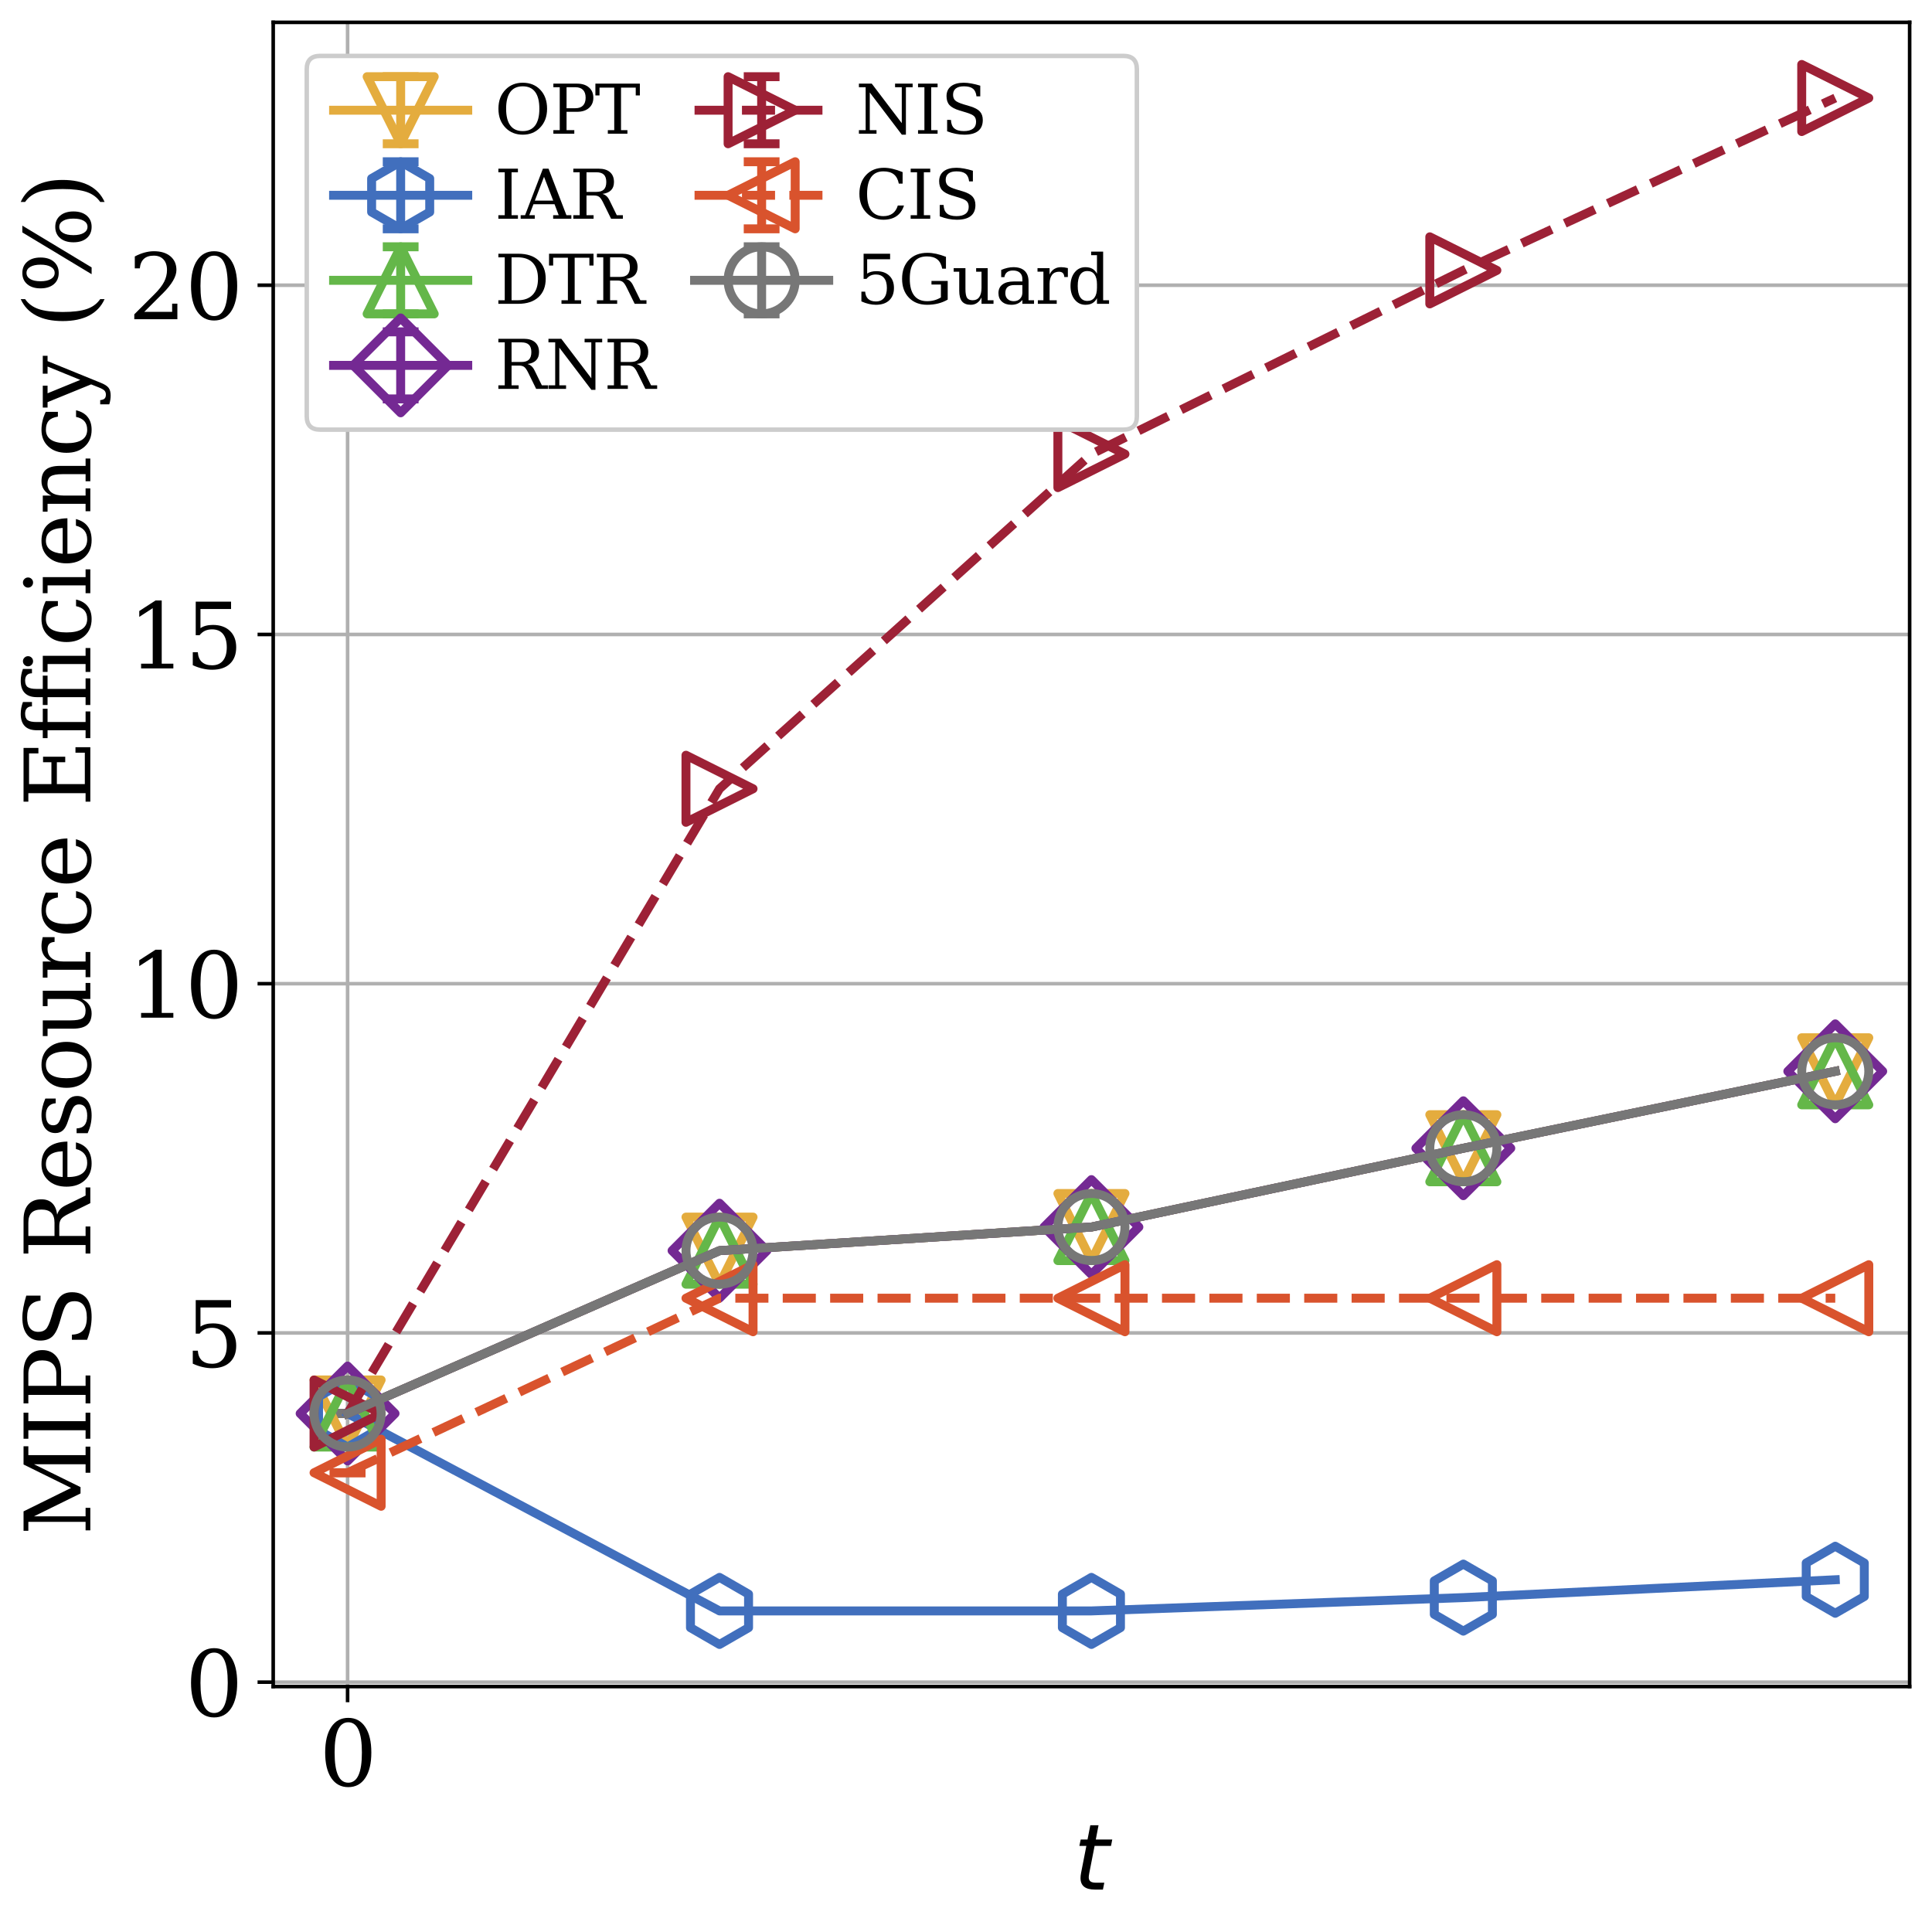<?xml version="1.0" encoding="utf-8" standalone="no"?>
<!DOCTYPE svg PUBLIC "-//W3C//DTD SVG 1.1//EN"
  "http://www.w3.org/Graphics/SVG/1.1/DTD/svg11.dtd">
<svg xmlns:xlink="http://www.w3.org/1999/xlink" width="432pt" height="432pt" viewBox="0 0 432 432" xmlns="http://www.w3.org/2000/svg" version="1.1">
 <defs>
  <style type="text/css">*{stroke-linejoin: round; stroke-linecap: butt}</style>
 </defs>
 <g id="figure_1">
  <g id="patch_1">
   <path d="M 0 432 
L 432 432 
L 432 0 
L 0 0 
z
" style="fill: #ffffff"/>
  </g>
  <g id="axes_1">
   <g id="patch_2">
    <path d="M 61.09 377.12 
L 427 377.12 
L 427 5 
L 61.09 5 
z
" style="fill: #ffffff"/>
   </g>
   <g id="matplotlib.axis_1">
    <g id="xtick_1">
     <g id="line2d_1">
      <path d="M 77.722 377.12 
L 77.722 5 
" clip-path="url(#p150e14e1c1)" style="fill: none; stroke: #b0b0b0; stroke-width: 0.8; stroke-linecap: square"/>
     </g>
     <g id="line2d_2">
      <defs>
       <path id="m15db672ab7" d="M 0 0 
L 0 3.5 
" style="stroke: #000000; stroke-width: 0.8"/>
      </defs>
      <g>
       <use xlink:href="#m15db672ab7" x="77.722" y="377.12" style="stroke: #000000; stroke-width: 0.8"/>
      </g>
     </g>
     <g id="text_1">
      <!-- 0 -->
      <g transform="translate(71.36 399.317) scale(0.2 -0.2)">
       <defs>
        <path id="DejaVuSerif-30" d="M 2034 219 
Q 2513 219 2750 744 
Q 2988 1269 2988 2328 
Q 2988 3391 2750 3916 
Q 2513 4441 2034 4441 
Q 1556 4441 1318 3916 
Q 1081 3391 1081 2328 
Q 1081 1269 1318 744 
Q 1556 219 2034 219 
z
M 2034 -91 
Q 1275 -91 848 546 
Q 422 1184 422 2328 
Q 422 3475 848 4112 
Q 1275 4750 2034 4750 
Q 2797 4750 3222 4112 
Q 3647 3475 3647 2328 
Q 3647 1184 3222 546 
Q 2797 -91 2034 -91 
z
" transform="scale(0.016)"/>
       </defs>
       <use xlink:href="#DejaVuSerif-30"/>
      </g>
     </g>
    </g>
    <g id="text_2">
     <!-- $\it{t}$ -->
     <g transform="translate(240.045 422.673) scale(0.2 -0.2)">
      <defs>
       <path id="DejaVuSans-Oblique-74" d="M 2706 3500 
L 2619 3053 
L 1472 3053 
L 1100 1153 
Q 1081 1047 1072 975 
Q 1063 903 1063 863 
Q 1063 663 1183 572 
Q 1303 481 1569 481 
L 2150 481 
L 2053 0 
L 1503 0 
Q 991 0 739 200 
Q 488 400 488 806 
Q 488 878 497 964 
Q 506 1050 525 1153 
L 897 3053 
L 409 3053 
L 500 3500 
L 978 3500 
L 1172 4494 
L 1747 4494 
L 1556 3500 
L 2706 3500 
z
" transform="scale(0.016)"/>
      </defs>
      <use xlink:href="#DejaVuSans-Oblique-74" transform="translate(0 0.781)"/>
     </g>
    </g>
   </g>
   <g id="matplotlib.axis_2">
    <g id="ytick_1">
     <g id="line2d_3">
      <path d="M 61.09 376.134 
L 427 376.134 
" clip-path="url(#p150e14e1c1)" style="fill: none; stroke: #b0b0b0; stroke-width: 0.8; stroke-linecap: square"/>
     </g>
     <g id="line2d_4">
      <defs>
       <path id="m43b2be8fcc" d="M 0 0 
L -3.5 0 
" style="stroke: #000000; stroke-width: 0.8"/>
      </defs>
      <g>
       <use xlink:href="#m43b2be8fcc" x="61.09" y="376.134" style="stroke: #000000; stroke-width: 0.8"/>
      </g>
     </g>
     <g id="text_3">
      <!-- 0 -->
      <g transform="translate(41.365 383.732) scale(0.2 -0.2)">
       <use xlink:href="#DejaVuSerif-30"/>
      </g>
     </g>
    </g>
    <g id="ytick_2">
     <g id="line2d_5">
      <path d="M 61.09 298.045 
L 427 298.045 
" clip-path="url(#p150e14e1c1)" style="fill: none; stroke: #b0b0b0; stroke-width: 0.8; stroke-linecap: square"/>
     </g>
     <g id="line2d_6">
      <g>
       <use xlink:href="#m43b2be8fcc" x="61.09" y="298.045" style="stroke: #000000; stroke-width: 0.8"/>
      </g>
     </g>
     <g id="text_4">
      <!-- 5 -->
      <g transform="translate(41.365 305.643) scale(0.2 -0.2)">
       <defs>
        <path id="DejaVuSerif-35" d="M 3219 4666 
L 3219 4153 
L 1081 4153 
L 1081 2816 
Q 1244 2928 1461 2984 
Q 1678 3041 1947 3041 
Q 2703 3041 3140 2622 
Q 3578 2203 3578 1478 
Q 3578 738 3136 323 
Q 2694 -91 1894 -91 
Q 1572 -91 1234 -12 
Q 897 66 544 225 
L 544 1131 
L 897 1131 
Q 925 688 1179 453 
Q 1434 219 1894 219 
Q 2388 219 2653 544 
Q 2919 869 2919 1478 
Q 2919 2084 2655 2407 
Q 2391 2731 1894 2731 
Q 1613 2731 1398 2631 
Q 1184 2531 1019 2322 
L 750 2322 
L 750 4666 
L 3219 4666 
z
" transform="scale(0.016)"/>
       </defs>
       <use xlink:href="#DejaVuSerif-35"/>
      </g>
     </g>
    </g>
    <g id="ytick_3">
     <g id="line2d_7">
      <path d="M 61.09 219.955 
L 427 219.955 
" clip-path="url(#p150e14e1c1)" style="fill: none; stroke: #b0b0b0; stroke-width: 0.8; stroke-linecap: square"/>
     </g>
     <g id="line2d_8">
      <g>
       <use xlink:href="#m43b2be8fcc" x="61.09" y="219.955" style="stroke: #000000; stroke-width: 0.8"/>
      </g>
     </g>
     <g id="text_5">
      <!-- 10 -->
      <g transform="translate(28.64 227.554) scale(0.2 -0.2)">
       <defs>
        <path id="DejaVuSerif-31" d="M 909 0 
L 909 331 
L 1722 331 
L 1722 4213 
L 781 3603 
L 781 4013 
L 1919 4750 
L 2350 4750 
L 2350 331 
L 3163 331 
L 3163 0 
L 909 0 
z
" transform="scale(0.016)"/>
       </defs>
       <use xlink:href="#DejaVuSerif-31"/>
       <use xlink:href="#DejaVuSerif-30" x="63.623"/>
      </g>
     </g>
    </g>
    <g id="ytick_4">
     <g id="line2d_9">
      <path d="M 61.09 141.866 
L 427 141.866 
" clip-path="url(#p150e14e1c1)" style="fill: none; stroke: #b0b0b0; stroke-width: 0.8; stroke-linecap: square"/>
     </g>
     <g id="line2d_10">
      <g>
       <use xlink:href="#m43b2be8fcc" x="61.09" y="141.866" style="stroke: #000000; stroke-width: 0.8"/>
      </g>
     </g>
     <g id="text_6">
      <!-- 15 -->
      <g transform="translate(28.64 149.465) scale(0.2 -0.2)">
       <use xlink:href="#DejaVuSerif-31"/>
       <use xlink:href="#DejaVuSerif-35" x="63.623"/>
      </g>
     </g>
    </g>
    <g id="ytick_5">
     <g id="line2d_11">
      <path d="M 61.09 63.777 
L 427 63.777 
" clip-path="url(#p150e14e1c1)" style="fill: none; stroke: #b0b0b0; stroke-width: 0.8; stroke-linecap: square"/>
     </g>
     <g id="line2d_12">
      <g>
       <use xlink:href="#m43b2be8fcc" x="61.09" y="63.777" style="stroke: #000000; stroke-width: 0.8"/>
      </g>
     </g>
     <g id="text_7">
      <!-- 20 -->
      <g transform="translate(28.64 71.375) scale(0.2 -0.2)">
       <defs>
        <path id="DejaVuSerif-32" d="M 819 3553 
L 469 3553 
L 469 4384 
Q 803 4563 1142 4656 
Q 1481 4750 1806 4750 
Q 2534 4750 2956 4397 
Q 3378 4044 3378 3438 
Q 3378 2753 2422 1800 
Q 2347 1728 2309 1691 
L 1131 513 
L 3078 513 
L 3078 1088 
L 3444 1088 
L 3444 0 
L 434 0 
L 434 341 
L 1850 1753 
Q 2319 2222 2519 2614 
Q 2719 3006 2719 3438 
Q 2719 3909 2473 4175 
Q 2228 4441 1797 4441 
Q 1350 4441 1106 4219 
Q 863 3997 819 3553 
z
" transform="scale(0.016)"/>
       </defs>
       <use xlink:href="#DejaVuSerif-32"/>
       <use xlink:href="#DejaVuSerif-30" x="63.623"/>
      </g>
     </g>
    </g>
    <g id="text_8">
     <!-- MIPS Resource Efficiency (%) -->
     <g transform="translate(20.196 343.315) rotate(-90) scale(0.2 -0.2)">
      <defs>
       <path id="DejaVuSerif-4d" d="M 353 0 
L 353 331 
L 947 331 
L 947 4331 
L 319 4331 
L 319 4666 
L 1678 4666 
L 3316 1344 
L 4953 4666 
L 6228 4666 
L 6228 4331 
L 5606 4331 
L 5606 331 
L 6203 331 
L 6203 0 
L 4378 0 
L 4378 331 
L 4972 331 
L 4972 3938 
L 3372 684 
L 2931 684 
L 1331 3938 
L 1331 331 
L 1925 331 
L 1925 0 
L 353 0 
z
" transform="scale(0.016)"/>
       <path id="DejaVuSerif-49" d="M 1581 331 
L 2175 331 
L 2175 0 
L 353 0 
L 353 331 
L 947 331 
L 947 4331 
L 353 4331 
L 353 4666 
L 2175 4666 
L 2175 4331 
L 1581 4331 
L 1581 331 
z
" transform="scale(0.016)"/>
       <path id="DejaVuSerif-50" d="M 1581 2375 
L 2406 2375 
Q 2872 2375 3115 2626 
Q 3359 2878 3359 3353 
Q 3359 3831 3115 4081 
Q 2872 4331 2406 4331 
L 1581 4331 
L 1581 2375 
z
M 353 0 
L 353 331 
L 947 331 
L 947 4331 
L 353 4331 
L 353 4666 
L 2559 4666 
Q 3259 4666 3668 4311 
Q 4078 3956 4078 3353 
Q 4078 2753 3668 2397 
Q 3259 2041 2559 2041 
L 1581 2041 
L 1581 331 
L 2303 331 
L 2303 0 
L 353 0 
z
" transform="scale(0.016)"/>
       <path id="DejaVuSerif-53" d="M 594 225 
L 594 1288 
L 953 1284 
Q 969 753 1261 498 
Q 1553 244 2150 244 
Q 2706 244 2998 464 
Q 3291 684 3291 1106 
Q 3291 1444 3114 1625 
Q 2938 1806 2369 1978 
L 1753 2163 
Q 1084 2366 811 2669 
Q 538 2972 538 3500 
Q 538 4094 959 4422 
Q 1381 4750 2144 4750 
Q 2469 4750 2856 4679 
Q 3244 4609 3681 4475 
L 3681 3481 
L 3328 3481 
Q 3275 3975 2998 4195 
Q 2722 4416 2156 4416 
Q 1663 4416 1405 4214 
Q 1147 4013 1147 3628 
Q 1147 3294 1340 3103 
Q 1534 2913 2163 2725 
L 2741 2553 
Q 3375 2363 3645 2067 
Q 3916 1772 3916 1275 
Q 3916 597 3481 253 
Q 3047 -91 2188 -91 
Q 1803 -91 1404 -12 
Q 1006 66 594 225 
z
" transform="scale(0.016)"/>
       <path id="DejaVuSerif-20" transform="scale(0.016)"/>
       <path id="DejaVuSerif-52" d="M 3066 2316 
Q 3284 2256 3442 2114 
Q 3600 1972 3725 1716 
L 4403 331 
L 4972 331 
L 4972 0 
L 3872 0 
L 3144 1484 
Q 2934 1916 2759 2042 
Q 2584 2169 2278 2169 
L 1581 2169 
L 1581 331 
L 2241 331 
L 2241 0 
L 353 0 
L 353 331 
L 947 331 
L 947 4331 
L 353 4331 
L 353 4666 
L 2719 4666 
Q 3400 4666 3770 4341 
Q 4141 4016 4141 3419 
Q 4141 2938 3870 2661 
Q 3600 2384 3066 2316 
z
M 1581 2503 
L 2503 2503 
Q 2975 2503 3200 2726 
Q 3425 2950 3425 3419 
Q 3425 3888 3200 4109 
Q 2975 4331 2503 4331 
L 1581 4331 
L 1581 2503 
z
" transform="scale(0.016)"/>
       <path id="DejaVuSerif-65" d="M 3469 1600 
L 991 1600 
L 991 1575 
Q 991 903 1244 561 
Q 1497 219 1991 219 
Q 2369 219 2611 417 
Q 2853 616 2950 1006 
L 3413 1006 
Q 3275 459 2904 184 
Q 2534 -91 1931 -91 
Q 1203 -91 761 389 
Q 319 869 319 1663 
Q 319 2450 753 2931 
Q 1188 3413 1894 3413 
Q 2647 3413 3050 2948 
Q 3453 2484 3469 1600 
z
M 2791 1931 
Q 2772 2513 2545 2808 
Q 2319 3103 1894 3103 
Q 1497 3103 1269 2806 
Q 1041 2509 991 1931 
L 2791 1931 
z
" transform="scale(0.016)"/>
       <path id="DejaVuSerif-73" d="M 359 184 
L 359 959 
L 691 959 
Q 703 588 923 403 
Q 1144 219 1575 219 
Q 1963 219 2166 364 
Q 2369 509 2369 788 
Q 2369 1006 2220 1140 
Q 2072 1275 1594 1428 
L 1178 1569 
Q 750 1706 558 1912 
Q 366 2119 366 2438 
Q 366 2894 700 3153 
Q 1034 3413 1625 3413 
Q 1888 3413 2178 3344 
Q 2469 3275 2778 3144 
L 2778 2419 
L 2447 2419 
Q 2434 2741 2221 2922 
Q 2009 3103 1644 3103 
Q 1281 3103 1095 2975 
Q 909 2847 909 2591 
Q 909 2381 1050 2254 
Q 1191 2128 1613 1997 
L 2069 1856 
Q 2541 1709 2748 1489 
Q 2956 1269 2956 922 
Q 2956 450 2595 179 
Q 2234 -91 1600 -91 
Q 1278 -91 972 -22 
Q 666 47 359 184 
z
" transform="scale(0.016)"/>
       <path id="DejaVuSerif-6f" d="M 1925 219 
Q 2388 219 2623 584 
Q 2859 950 2859 1663 
Q 2859 2375 2623 2739 
Q 2388 3103 1925 3103 
Q 1463 3103 1227 2739 
Q 991 2375 991 1663 
Q 991 950 1228 584 
Q 1466 219 1925 219 
z
M 1925 -91 
Q 1200 -91 759 389 
Q 319 869 319 1663 
Q 319 2456 758 2934 
Q 1197 3413 1925 3413 
Q 2653 3413 3092 2934 
Q 3531 2456 3531 1663 
Q 3531 869 3092 389 
Q 2653 -91 1925 -91 
z
" transform="scale(0.016)"/>
       <path id="DejaVuSerif-75" d="M 2266 3322 
L 3341 3322 
L 3341 331 
L 3884 331 
L 3884 0 
L 2766 0 
L 2766 588 
Q 2606 256 2353 82 
Q 2100 -91 1766 -91 
Q 1213 -91 952 223 
Q 691 538 691 1209 
L 691 2988 
L 172 2988 
L 172 3322 
L 1269 3322 
L 1269 1388 
Q 1269 781 1417 556 
Q 1566 331 1947 331 
Q 2347 331 2556 625 
Q 2766 919 2766 1478 
L 2766 2988 
L 2266 2988 
L 2266 3322 
z
" transform="scale(0.016)"/>
       <path id="DejaVuSerif-72" d="M 3059 3328 
L 3059 2497 
L 2728 2497 
Q 2713 2744 2591 2866 
Q 2469 2988 2234 2988 
Q 1809 2988 1582 2694 
Q 1356 2400 1356 1850 
L 1356 331 
L 2022 331 
L 2022 0 
L 263 0 
L 263 331 
L 781 331 
L 781 2994 
L 231 2994 
L 231 3322 
L 1356 3322 
L 1356 2731 
Q 1525 3078 1790 3245 
Q 2056 3413 2438 3413 
Q 2578 3413 2733 3391 
Q 2888 3369 3059 3328 
z
" transform="scale(0.016)"/>
       <path id="DejaVuSerif-63" d="M 3291 997 
Q 3169 466 2822 187 
Q 2475 -91 1925 -91 
Q 1200 -91 759 389 
Q 319 869 319 1663 
Q 319 2459 759 2936 
Q 1200 3413 1925 3413 
Q 2241 3413 2553 3339 
Q 2866 3266 3181 3116 
L 3181 2266 
L 2847 2266 
Q 2781 2703 2561 2903 
Q 2341 3103 1931 3103 
Q 1466 3103 1228 2742 
Q 991 2381 991 1663 
Q 991 944 1227 581 
Q 1463 219 1931 219 
Q 2303 219 2525 412 
Q 2747 606 2828 997 
L 3291 997 
z
" transform="scale(0.016)"/>
       <path id="DejaVuSerif-45" d="M 353 0 
L 353 331 
L 947 331 
L 947 4331 
L 353 4331 
L 353 4666 
L 4109 4666 
L 4109 3628 
L 3725 3628 
L 3725 4281 
L 1581 4281 
L 1581 2719 
L 3109 2719 
L 3109 3303 
L 3494 3303 
L 3494 1753 
L 3109 1753 
L 3109 2338 
L 1581 2338 
L 1581 384 
L 3775 384 
L 3775 1038 
L 4159 1038 
L 4159 0 
L 353 0 
z
" transform="scale(0.016)"/>
       <path id="DejaVuSerif-66" d="M 2753 4078 
L 2450 4078 
Q 2447 4313 2317 4434 
Q 2188 4556 1941 4556 
Q 1619 4556 1487 4379 
Q 1356 4203 1356 3750 
L 1356 3322 
L 2284 3322 
L 2284 2988 
L 1356 2988 
L 1356 331 
L 2094 331 
L 2094 0 
L 231 0 
L 231 331 
L 781 331 
L 781 2988 
L 231 2988 
L 231 3322 
L 781 3322 
L 781 3738 
Q 781 4294 1070 4578 
Q 1359 4863 1919 4863 
Q 2128 4863 2337 4825 
Q 2547 4788 2753 4709 
L 2753 4078 
z
" transform="scale(0.016)"/>
       <path id="DejaVuSerif-69" d="M 622 4353 
Q 622 4497 726 4603 
Q 831 4709 978 4709 
Q 1122 4709 1226 4603 
Q 1331 4497 1331 4353 
Q 1331 4206 1228 4103 
Q 1125 4000 978 4000 
Q 831 4000 726 4103 
Q 622 4206 622 4353 
z
M 1356 331 
L 1900 331 
L 1900 0 
L 231 0 
L 231 331 
L 781 331 
L 781 2988 
L 231 2988 
L 231 3322 
L 1356 3322 
L 1356 331 
z
" transform="scale(0.016)"/>
       <path id="DejaVuSerif-6e" d="M 263 0 
L 263 331 
L 781 331 
L 781 2988 
L 231 2988 
L 231 3322 
L 1356 3322 
L 1356 2731 
Q 1516 3069 1770 3241 
Q 2025 3413 2363 3413 
Q 2913 3413 3172 3097 
Q 3431 2781 3431 2113 
L 3431 331 
L 3944 331 
L 3944 0 
L 2356 0 
L 2356 331 
L 2853 331 
L 2853 1931 
Q 2853 2541 2703 2767 
Q 2553 2994 2175 2994 
Q 1775 2994 1565 2701 
Q 1356 2409 1356 1850 
L 1356 331 
L 1856 331 
L 1856 0 
L 263 0 
z
" transform="scale(0.016)"/>
       <path id="DejaVuSerif-79" d="M 1381 -609 
L 1600 -56 
L 359 2988 
L -19 2988 
L -19 3322 
L 1509 3322 
L 1509 2988 
L 978 2988 
L 1913 703 
L 2847 2988 
L 2350 2988 
L 2350 3322 
L 3597 3322 
L 3597 2988 
L 3225 2988 
L 1703 -750 
Q 1547 -1138 1356 -1280 
Q 1166 -1422 819 -1422 
Q 672 -1422 517 -1397 
Q 363 -1372 206 -1325 
L 206 -691 
L 500 -691 
Q 519 -903 608 -995 
Q 697 -1088 884 -1088 
Q 1056 -1088 1161 -992 
Q 1266 -897 1381 -609 
z
" transform="scale(0.016)"/>
       <path id="DejaVuSerif-28" d="M 2041 -997 
Q 1281 -656 893 83 
Q 506 822 506 1931 
Q 506 3044 893 3783 
Q 1281 4522 2041 4863 
L 2041 4556 
Q 1559 4225 1350 3623 
Q 1141 3022 1141 1931 
Q 1141 844 1350 242 
Q 1559 -359 2041 -691 
L 2041 -997 
z
" transform="scale(0.016)"/>
       <path id="DejaVuSerif-25" d="M 1434 4459 
Q 1159 4459 1004 4200 
Q 850 3941 850 3475 
Q 850 3016 1008 2753 
Q 1166 2491 1434 2491 
Q 1700 2491 1854 2752 
Q 2009 3013 2009 3475 
Q 2009 3938 1854 4198 
Q 1700 4459 1434 4459 
z
M 4653 2169 
Q 4381 2169 4226 1906 
Q 4072 1644 4072 1178 
Q 4072 719 4228 458 
Q 4384 197 4653 197 
Q 4922 197 5075 458 
Q 5228 719 5228 1178 
Q 5228 1641 5073 1905 
Q 4919 2169 4653 2169 
z
M 4653 2450 
Q 5147 2450 5437 2106 
Q 5728 1763 5728 1178 
Q 5728 594 5436 251 
Q 5144 -91 4653 -91 
Q 4153 -91 3862 251 
Q 3572 594 3572 1178 
Q 3572 1766 3864 2108 
Q 4156 2450 4653 2450 
z
M 4263 4750 
L 4738 4750 
L 1819 -91 
L 1344 -91 
L 4263 4750 
z
M 1428 4750 
Q 1922 4750 2215 4408 
Q 2509 4066 2509 3481 
Q 2509 2891 2217 2550 
Q 1925 2209 1428 2209 
Q 931 2209 642 2551 
Q 353 2894 353 3481 
Q 353 4063 643 4406 
Q 934 4750 1428 4750 
z
" transform="scale(0.016)"/>
       <path id="DejaVuSerif-29" d="M 453 -997 
L 453 -691 
Q 934 -359 1145 242 
Q 1356 844 1356 1931 
Q 1356 3022 1145 3623 
Q 934 4225 453 4556 
L 453 4863 
Q 1216 4522 1603 3783 
Q 1991 3044 1991 1931 
Q 1991 822 1603 83 
Q 1216 -656 453 -997 
z
" transform="scale(0.016)"/>
      </defs>
      <use xlink:href="#DejaVuSerif-4d"/>
      <use xlink:href="#DejaVuSerif-49" x="102.393"/>
      <use xlink:href="#DejaVuSerif-50" x="141.895"/>
      <use xlink:href="#DejaVuSerif-53" x="209.18"/>
      <use xlink:href="#DejaVuSerif-20" x="277.686"/>
      <use xlink:href="#DejaVuSerif-52" x="309.473"/>
      <use xlink:href="#DejaVuSerif-65" x="384.766"/>
      <use xlink:href="#DejaVuSerif-73" x="443.945"/>
      <use xlink:href="#DejaVuSerif-6f" x="495.264"/>
      <use xlink:href="#DejaVuSerif-75" x="555.469"/>
      <use xlink:href="#DejaVuSerif-72" x="619.873"/>
      <use xlink:href="#DejaVuSerif-63" x="667.676"/>
      <use xlink:href="#DejaVuSerif-65" x="723.682"/>
      <use xlink:href="#DejaVuSerif-20" x="782.861"/>
      <use xlink:href="#DejaVuSerif-45" x="814.648"/>
      <use xlink:href="#DejaVuSerif-66" x="887.646"/>
      <use xlink:href="#DejaVuSerif-66" x="924.658"/>
      <use xlink:href="#DejaVuSerif-69" x="961.67"/>
      <use xlink:href="#DejaVuSerif-63" x="993.652"/>
      <use xlink:href="#DejaVuSerif-69" x="1049.658"/>
      <use xlink:href="#DejaVuSerif-65" x="1081.641"/>
      <use xlink:href="#DejaVuSerif-6e" x="1140.82"/>
      <use xlink:href="#DejaVuSerif-63" x="1205.225"/>
      <use xlink:href="#DejaVuSerif-79" x="1261.23"/>
      <use xlink:href="#DejaVuSerif-20" x="1317.725"/>
      <use xlink:href="#DejaVuSerif-28" x="1349.512"/>
      <use xlink:href="#DejaVuSerif-25" x="1388.525"/>
      <use xlink:href="#DejaVuSerif-29" x="1483.545"/>
     </g>
    </g>
   </g>
   <g id="LineCollection_1">
    <path d="M 77.722 316.065 
L 77.722 316.065 
" clip-path="url(#p150e14e1c1)" style="fill: none; stroke: #e4ac3e; stroke-width: 2"/>
    <path clip-path="url(#p150e14e1c1)" style="fill: none; stroke: #e4ac3e; stroke-width: 2"/>
    <path clip-path="url(#p150e14e1c1)" style="fill: none; stroke: #e4ac3e; stroke-width: 2"/>
    <path clip-path="url(#p150e14e1c1)" style="fill: none; stroke: #e4ac3e; stroke-width: 2"/>
    <path clip-path="url(#p150e14e1c1)" style="fill: none; stroke: #e4ac3e; stroke-width: 2"/>
   </g>
   <g id="line2d_13">
    <defs>
     <path id="m78de985517" d="M 4 0 
L -4 -0 
" style="stroke: #e4ac3e; stroke-width: 2"/>
    </defs>
    <g clip-path="url(#p150e14e1c1)">
     <use xlink:href="#m78de985517" x="77.722" y="316.065" style="fill: #e4ac3e; stroke: #e4ac3e; stroke-width: 2"/>
    </g>
   </g>
   <g id="line2d_14">
    <g clip-path="url(#p150e14e1c1)">
     <use xlink:href="#m78de985517" x="77.722" y="316.065" style="fill: #e4ac3e; stroke: #e4ac3e; stroke-width: 2"/>
    </g>
   </g>
   <g id="LineCollection_2">
    <path d="M 77.722 316.065 
L 77.722 316.065 
" clip-path="url(#p150e14e1c1)" style="fill: none; stroke: #416fbd; stroke-width: 2"/>
    <path clip-path="url(#p150e14e1c1)" style="fill: none; stroke: #416fbd; stroke-width: 2"/>
    <path clip-path="url(#p150e14e1c1)" style="fill: none; stroke: #416fbd; stroke-width: 2"/>
    <path clip-path="url(#p150e14e1c1)" style="fill: none; stroke: #416fbd; stroke-width: 2"/>
    <path clip-path="url(#p150e14e1c1)" style="fill: none; stroke: #416fbd; stroke-width: 2"/>
   </g>
   <g id="line2d_15">
    <defs>
     <path id="mb70a522798" d="M 4 0 
L -4 -0 
" style="stroke: #416fbd; stroke-width: 2"/>
    </defs>
    <g clip-path="url(#p150e14e1c1)">
     <use xlink:href="#mb70a522798" x="77.722" y="316.065" style="fill: #416fbd; stroke: #416fbd; stroke-width: 2"/>
    </g>
   </g>
   <g id="line2d_16">
    <g clip-path="url(#p150e14e1c1)">
     <use xlink:href="#mb70a522798" x="77.722" y="316.065" style="fill: #416fbd; stroke: #416fbd; stroke-width: 2"/>
    </g>
   </g>
   <g id="LineCollection_3">
    <path d="M 77.722 316.065 
L 77.722 316.065 
" clip-path="url(#p150e14e1c1)" style="fill: none; stroke: #64b749; stroke-width: 2"/>
    <path clip-path="url(#p150e14e1c1)" style="fill: none; stroke: #64b749; stroke-width: 2"/>
    <path clip-path="url(#p150e14e1c1)" style="fill: none; stroke: #64b749; stroke-width: 2"/>
    <path clip-path="url(#p150e14e1c1)" style="fill: none; stroke: #64b749; stroke-width: 2"/>
    <path clip-path="url(#p150e14e1c1)" style="fill: none; stroke: #64b749; stroke-width: 2"/>
   </g>
   <g id="line2d_17">
    <defs>
     <path id="m7757f33032" d="M 4 0 
L -4 -0 
" style="stroke: #64b749; stroke-width: 2"/>
    </defs>
    <g clip-path="url(#p150e14e1c1)">
     <use xlink:href="#m7757f33032" x="77.722" y="316.065" style="fill: #64b749; stroke: #64b749; stroke-width: 2"/>
    </g>
   </g>
   <g id="line2d_18">
    <g clip-path="url(#p150e14e1c1)">
     <use xlink:href="#m7757f33032" x="77.722" y="316.065" style="fill: #64b749; stroke: #64b749; stroke-width: 2"/>
    </g>
   </g>
   <g id="LineCollection_4">
    <path d="M 77.722 316.065 
L 77.722 316.065 
" clip-path="url(#p150e14e1c1)" style="fill: none; stroke: #742993; stroke-width: 2"/>
    <path clip-path="url(#p150e14e1c1)" style="fill: none; stroke: #742993; stroke-width: 2"/>
    <path clip-path="url(#p150e14e1c1)" style="fill: none; stroke: #742993; stroke-width: 2"/>
    <path clip-path="url(#p150e14e1c1)" style="fill: none; stroke: #742993; stroke-width: 2"/>
    <path clip-path="url(#p150e14e1c1)" style="fill: none; stroke: #742993; stroke-width: 2"/>
   </g>
   <g id="line2d_19">
    <defs>
     <path id="m0ce99a769c" d="M 4 0 
L -4 -0 
" style="stroke: #742993; stroke-width: 2"/>
    </defs>
    <g clip-path="url(#p150e14e1c1)">
     <use xlink:href="#m0ce99a769c" x="77.722" y="316.065" style="fill: #742993; stroke: #742993; stroke-width: 2"/>
    </g>
   </g>
   <g id="line2d_20">
    <g clip-path="url(#p150e14e1c1)">
     <use xlink:href="#m0ce99a769c" x="77.722" y="316.065" style="fill: #742993; stroke: #742993; stroke-width: 2"/>
    </g>
   </g>
   <g id="LineCollection_5">
    <path d="M 77.722 316.065 
L 77.722 316.065 
" clip-path="url(#p150e14e1c1)" style="fill: none; stroke: #9d2136; stroke-width: 2"/>
    <path clip-path="url(#p150e14e1c1)" style="fill: none; stroke: #9d2136; stroke-width: 2"/>
    <path clip-path="url(#p150e14e1c1)" style="fill: none; stroke: #9d2136; stroke-width: 2"/>
    <path clip-path="url(#p150e14e1c1)" style="fill: none; stroke: #9d2136; stroke-width: 2"/>
    <path clip-path="url(#p150e14e1c1)" style="fill: none; stroke: #9d2136; stroke-width: 2"/>
   </g>
   <g id="line2d_21">
    <defs>
     <path id="mc50ba8490f" d="M 4 0 
L -4 -0 
" style="stroke: #9d2136; stroke-width: 2"/>
    </defs>
    <g clip-path="url(#p150e14e1c1)">
     <use xlink:href="#mc50ba8490f" x="77.722" y="316.065" style="fill: #9d2136; stroke: #9d2136; stroke-width: 2"/>
    </g>
   </g>
   <g id="line2d_22">
    <g clip-path="url(#p150e14e1c1)">
     <use xlink:href="#mc50ba8490f" x="77.722" y="316.065" style="fill: #9d2136; stroke: #9d2136; stroke-width: 2"/>
    </g>
   </g>
   <g id="LineCollection_6">
    <path d="M 77.722 329.306 
L 77.722 329.306 
" clip-path="url(#p150e14e1c1)" style="fill: none; stroke: #d9532d; stroke-width: 2"/>
    <path clip-path="url(#p150e14e1c1)" style="fill: none; stroke: #d9532d; stroke-width: 2"/>
    <path clip-path="url(#p150e14e1c1)" style="fill: none; stroke: #d9532d; stroke-width: 2"/>
    <path clip-path="url(#p150e14e1c1)" style="fill: none; stroke: #d9532d; stroke-width: 2"/>
    <path clip-path="url(#p150e14e1c1)" style="fill: none; stroke: #d9532d; stroke-width: 2"/>
   </g>
   <g id="line2d_23">
    <defs>
     <path id="m4488a0b1d1" d="M 4 0 
L -4 -0 
" style="stroke: #d9532d; stroke-width: 2"/>
    </defs>
    <g clip-path="url(#p150e14e1c1)">
     <use xlink:href="#m4488a0b1d1" x="77.722" y="329.306" style="fill: #d9532d; stroke: #d9532d; stroke-width: 2"/>
    </g>
   </g>
   <g id="line2d_24">
    <g clip-path="url(#p150e14e1c1)">
     <use xlink:href="#m4488a0b1d1" x="77.722" y="329.306" style="fill: #d9532d; stroke: #d9532d; stroke-width: 2"/>
    </g>
   </g>
   <g id="LineCollection_7">
    <path d="M 77.722 316.065 
L 77.722 316.065 
" clip-path="url(#p150e14e1c1)" style="fill: none; stroke: #777777; stroke-width: 2"/>
    <path clip-path="url(#p150e14e1c1)" style="fill: none; stroke: #777777; stroke-width: 2"/>
    <path clip-path="url(#p150e14e1c1)" style="fill: none; stroke: #777777; stroke-width: 2"/>
    <path clip-path="url(#p150e14e1c1)" style="fill: none; stroke: #777777; stroke-width: 2"/>
    <path clip-path="url(#p150e14e1c1)" style="fill: none; stroke: #777777; stroke-width: 2"/>
   </g>
   <g id="line2d_25">
    <defs>
     <path id="m9fc23b2c8d" d="M 4 0 
L -4 -0 
" style="stroke: #777777; stroke-width: 2"/>
    </defs>
    <g clip-path="url(#p150e14e1c1)">
     <use xlink:href="#m9fc23b2c8d" x="77.722" y="316.065" style="fill: #777777; stroke: #777777; stroke-width: 2"/>
    </g>
   </g>
   <g id="line2d_26">
    <g clip-path="url(#p150e14e1c1)">
     <use xlink:href="#m9fc23b2c8d" x="77.722" y="316.065" style="fill: #777777; stroke: #777777; stroke-width: 2"/>
    </g>
   </g>
   <g id="line2d_27">
    <path d="M 77.722 316.065 
L 160.884 279.649 
L 244.045 274.37 
L 327.206 256.748 
L 410.368 239.546 
" clip-path="url(#p150e14e1c1)" style="fill: none; stroke: #e4ac3e; stroke-width: 2; stroke-linecap: square"/>
    <defs>
     <path id="meaea34c05a" d="M -0 7.5 
L 7.5 -7.5 
L -7.5 -7.5 
z
" style="stroke: #e4ac3e; stroke-width: 2; stroke-linejoin: miter"/>
    </defs>
    <g clip-path="url(#p150e14e1c1)">
     <use xlink:href="#meaea34c05a" x="77.722" y="316.065" style="fill-opacity: 0; stroke: #e4ac3e; stroke-width: 2; stroke-linejoin: miter"/>
     <use xlink:href="#meaea34c05a" x="160.884" y="279.649" style="fill-opacity: 0; stroke: #e4ac3e; stroke-width: 2; stroke-linejoin: miter"/>
     <use xlink:href="#meaea34c05a" x="244.045" y="274.37" style="fill-opacity: 0; stroke: #e4ac3e; stroke-width: 2; stroke-linejoin: miter"/>
     <use xlink:href="#meaea34c05a" x="327.206" y="256.748" style="fill-opacity: 0; stroke: #e4ac3e; stroke-width: 2; stroke-linejoin: miter"/>
     <use xlink:href="#meaea34c05a" x="410.368" y="239.546" style="fill-opacity: 0; stroke: #e4ac3e; stroke-width: 2; stroke-linejoin: miter"/>
    </g>
   </g>
   <g id="line2d_28">
    <path d="M 77.722 316.065 
L 160.884 360.205 
L 244.045 360.205 
L 327.206 357.229 
L 410.368 353.237 
" clip-path="url(#p150e14e1c1)" style="fill: none; stroke: #416fbd; stroke-width: 2; stroke-linecap: square"/>
    <defs>
     <path id="m8c18543b57" d="M 0 -7.5 
L -6.495 -3.75 
L -6.495 3.75 
L -0 7.5 
L 6.495 3.75 
L 6.495 -3.75 
z
" style="stroke: #416fbd; stroke-width: 2; stroke-linejoin: miter"/>
    </defs>
    <g clip-path="url(#p150e14e1c1)">
     <use xlink:href="#m8c18543b57" x="77.722" y="316.065" style="fill-opacity: 0; stroke: #416fbd; stroke-width: 2; stroke-linejoin: miter"/>
     <use xlink:href="#m8c18543b57" x="160.884" y="360.205" style="fill-opacity: 0; stroke: #416fbd; stroke-width: 2; stroke-linejoin: miter"/>
     <use xlink:href="#m8c18543b57" x="244.045" y="360.205" style="fill-opacity: 0; stroke: #416fbd; stroke-width: 2; stroke-linejoin: miter"/>
     <use xlink:href="#m8c18543b57" x="327.206" y="357.229" style="fill-opacity: 0; stroke: #416fbd; stroke-width: 2; stroke-linejoin: miter"/>
     <use xlink:href="#m8c18543b57" x="410.368" y="353.237" style="fill-opacity: 0; stroke: #416fbd; stroke-width: 2; stroke-linejoin: miter"/>
    </g>
   </g>
   <g id="line2d_29">
    <path d="M 77.722 316.065 
L 160.884 279.649 
L 244.045 274.37 
L 327.206 256.748 
L 410.368 239.546 
" clip-path="url(#p150e14e1c1)" style="fill: none; stroke: #64b749; stroke-width: 2; stroke-linecap: square"/>
    <defs>
     <path id="m0302e2eefc" d="M 0 -7.5 
L -7.5 7.5 
L 7.5 7.5 
z
" style="stroke: #64b749; stroke-width: 2; stroke-linejoin: miter"/>
    </defs>
    <g clip-path="url(#p150e14e1c1)">
     <use xlink:href="#m0302e2eefc" x="77.722" y="316.065" style="fill-opacity: 0; stroke: #64b749; stroke-width: 2; stroke-linejoin: miter"/>
     <use xlink:href="#m0302e2eefc" x="160.884" y="279.649" style="fill-opacity: 0; stroke: #64b749; stroke-width: 2; stroke-linejoin: miter"/>
     <use xlink:href="#m0302e2eefc" x="244.045" y="274.37" style="fill-opacity: 0; stroke: #64b749; stroke-width: 2; stroke-linejoin: miter"/>
     <use xlink:href="#m0302e2eefc" x="327.206" y="256.748" style="fill-opacity: 0; stroke: #64b749; stroke-width: 2; stroke-linejoin: miter"/>
     <use xlink:href="#m0302e2eefc" x="410.368" y="239.546" style="fill-opacity: 0; stroke: #64b749; stroke-width: 2; stroke-linejoin: miter"/>
    </g>
   </g>
   <g id="line2d_30">
    <path d="M 77.722 316.065 
L 160.884 279.649 
L 244.045 274.37 
L 327.206 256.748 
L 410.368 239.546 
" clip-path="url(#p150e14e1c1)" style="fill: none; stroke: #742993; stroke-width: 2; stroke-linecap: square"/>
    <defs>
     <path id="m95f81931ad" d="M 0 10.607 
L 10.607 0 
L 0 -10.607 
L -10.607 0 
z
" style="stroke: #742993; stroke-width: 2; stroke-linejoin: miter"/>
    </defs>
    <g clip-path="url(#p150e14e1c1)">
     <use xlink:href="#m95f81931ad" x="77.722" y="316.065" style="fill-opacity: 0; stroke: #742993; stroke-width: 2; stroke-linejoin: miter"/>
     <use xlink:href="#m95f81931ad" x="160.884" y="279.649" style="fill-opacity: 0; stroke: #742993; stroke-width: 2; stroke-linejoin: miter"/>
     <use xlink:href="#m95f81931ad" x="244.045" y="274.37" style="fill-opacity: 0; stroke: #742993; stroke-width: 2; stroke-linejoin: miter"/>
     <use xlink:href="#m95f81931ad" x="327.206" y="256.748" style="fill-opacity: 0; stroke: #742993; stroke-width: 2; stroke-linejoin: miter"/>
     <use xlink:href="#m95f81931ad" x="410.368" y="239.546" style="fill-opacity: 0; stroke: #742993; stroke-width: 2; stroke-linejoin: miter"/>
    </g>
   </g>
   <g id="line2d_31">
    <path d="M 77.722 316.065 
L 160.884 176.371 
L 244.045 101.534 
L 327.206 60.454 
L 410.368 21.915 
" clip-path="url(#p150e14e1c1)" style="fill: none; stroke-dasharray: 7.4,3.2; stroke-dashoffset: 0; stroke: #9d2136; stroke-width: 2"/>
    <defs>
     <path id="m0e8115639e" d="M 7.5 0 
L -7.5 -7.5 
L -7.5 7.5 
z
" style="stroke: #9d2136; stroke-width: 2; stroke-linejoin: miter"/>
    </defs>
    <g clip-path="url(#p150e14e1c1)">
     <use xlink:href="#m0e8115639e" x="77.722" y="316.065" style="fill-opacity: 0; stroke: #9d2136; stroke-width: 2; stroke-linejoin: miter"/>
     <use xlink:href="#m0e8115639e" x="160.884" y="176.371" style="fill-opacity: 0; stroke: #9d2136; stroke-width: 2; stroke-linejoin: miter"/>
     <use xlink:href="#m0e8115639e" x="244.045" y="101.534" style="fill-opacity: 0; stroke: #9d2136; stroke-width: 2; stroke-linejoin: miter"/>
     <use xlink:href="#m0e8115639e" x="327.206" y="60.454" style="fill-opacity: 0; stroke: #9d2136; stroke-width: 2; stroke-linejoin: miter"/>
     <use xlink:href="#m0e8115639e" x="410.368" y="21.915" style="fill-opacity: 0; stroke: #9d2136; stroke-width: 2; stroke-linejoin: miter"/>
    </g>
   </g>
   <g id="line2d_32">
    <path d="M 77.722 329.306 
L 160.884 290.283 
L 244.045 290.283 
L 327.206 290.283 
L 410.368 290.283 
" clip-path="url(#p150e14e1c1)" style="fill: none; stroke-dasharray: 7.4,3.2; stroke-dashoffset: 0; stroke: #d9532d; stroke-width: 2"/>
    <defs>
     <path id="mb4da4afe50" d="M -7.5 -0 
L 7.5 7.5 
L 7.5 -7.5 
z
" style="stroke: #d9532d; stroke-width: 2; stroke-linejoin: miter"/>
    </defs>
    <g clip-path="url(#p150e14e1c1)">
     <use xlink:href="#mb4da4afe50" x="77.722" y="329.306" style="fill-opacity: 0; stroke: #d9532d; stroke-width: 2; stroke-linejoin: miter"/>
     <use xlink:href="#mb4da4afe50" x="160.884" y="290.283" style="fill-opacity: 0; stroke: #d9532d; stroke-width: 2; stroke-linejoin: miter"/>
     <use xlink:href="#mb4da4afe50" x="244.045" y="290.283" style="fill-opacity: 0; stroke: #d9532d; stroke-width: 2; stroke-linejoin: miter"/>
     <use xlink:href="#mb4da4afe50" x="327.206" y="290.283" style="fill-opacity: 0; stroke: #d9532d; stroke-width: 2; stroke-linejoin: miter"/>
     <use xlink:href="#mb4da4afe50" x="410.368" y="290.283" style="fill-opacity: 0; stroke: #d9532d; stroke-width: 2; stroke-linejoin: miter"/>
    </g>
   </g>
   <g id="line2d_33">
    <path d="M 77.722 316.065 
L 160.884 279.649 
L 244.045 274.37 
L 327.206 256.748 
L 410.368 239.546 
" clip-path="url(#p150e14e1c1)" style="fill: none; stroke: #777777; stroke-width: 2; stroke-linecap: square"/>
    <defs>
     <path id="m065a6555ed" d="M 0 7.5 
C 1.989 7.5 3.897 6.71 5.303 5.303 
C 6.71 3.897 7.5 1.989 7.5 0 
C 7.5 -1.989 6.71 -3.897 5.303 -5.303 
C 3.897 -6.71 1.989 -7.5 0 -7.5 
C -1.989 -7.5 -3.897 -6.71 -5.303 -5.303 
C -6.71 -3.897 -7.5 -1.989 -7.5 0 
C -7.5 1.989 -6.71 3.897 -5.303 5.303 
C -3.897 6.71 -1.989 7.5 0 7.5 
z
" style="stroke: #777777; stroke-width: 2"/>
    </defs>
    <g clip-path="url(#p150e14e1c1)">
     <use xlink:href="#m065a6555ed" x="77.722" y="316.065" style="fill-opacity: 0; stroke: #777777; stroke-width: 2"/>
     <use xlink:href="#m065a6555ed" x="160.884" y="279.649" style="fill-opacity: 0; stroke: #777777; stroke-width: 2"/>
     <use xlink:href="#m065a6555ed" x="244.045" y="274.37" style="fill-opacity: 0; stroke: #777777; stroke-width: 2"/>
     <use xlink:href="#m065a6555ed" x="327.206" y="256.748" style="fill-opacity: 0; stroke: #777777; stroke-width: 2"/>
     <use xlink:href="#m065a6555ed" x="410.368" y="239.546" style="fill-opacity: 0; stroke: #777777; stroke-width: 2"/>
    </g>
   </g>
   <g id="patch_3">
    <path d="M 61.09 377.12 
L 61.09 5 
" style="fill: none; stroke: #000000; stroke-width: 0.8; stroke-linejoin: miter; stroke-linecap: square"/>
   </g>
   <g id="patch_4">
    <path d="M 427 377.12 
L 427 5 
" style="fill: none; stroke: #000000; stroke-width: 0.8; stroke-linejoin: miter; stroke-linecap: square"/>
   </g>
   <g id="patch_5">
    <path d="M 61.09 377.12 
L 427 377.12 
" style="fill: none; stroke: #000000; stroke-width: 0.8; stroke-linejoin: miter; stroke-linecap: square"/>
   </g>
   <g id="patch_6">
    <path d="M 61.09 5 
L 427 5 
" style="fill: none; stroke: #000000; stroke-width: 0.8; stroke-linejoin: miter; stroke-linecap: square"/>
   </g>
   <g id="legend_1">
    <g id="patch_7">
     <path d="M 71.59 96.069 
L 251.208 96.069 
Q 254.208 96.069 254.208 93.069 
L 254.208 15.5 
Q 254.208 12.5 251.208 12.5 
L 71.59 12.5 
Q 68.59 12.5 68.59 15.5 
L 68.59 93.069 
Q 68.59 96.069 71.59 96.069 
z
" style="fill: #ffffff; stroke: #cccccc; stroke-linejoin: miter"/>
    </g>
    <g id="LineCollection_8">
     <path d="M 89.59 32.148 
L 89.59 17.148 
" style="fill: none; stroke: #e4ac3e; stroke-width: 2"/>
    </g>
    <g id="line2d_34">
     <g>
      <use xlink:href="#m78de985517" x="89.59" y="32.148" style="fill: #e4ac3e; stroke: #e4ac3e; stroke-width: 2"/>
     </g>
    </g>
    <g id="line2d_35">
     <g>
      <use xlink:href="#m78de985517" x="89.59" y="17.148" style="fill: #e4ac3e; stroke: #e4ac3e; stroke-width: 2"/>
     </g>
    </g>
    <g id="line2d_36">
     <path d="M 74.59 24.648 
L 104.59 24.648 
" style="fill: none; stroke: #e4ac3e; stroke-width: 2; stroke-linecap: square"/>
    </g>
    <g id="line2d_37">
     <g>
      <use xlink:href="#meaea34c05a" x="89.59" y="24.648" style="fill-opacity: 0; stroke: #e4ac3e; stroke-width: 2; stroke-linejoin: miter"/>
     </g>
    </g>
    <g id="text_9">
     <!-- OPT -->
     <g transform="translate(110.59 29.898) scale(0.15 -0.15)">
      <defs>
       <path id="DejaVuSerif-4f" d="M 2625 244 
Q 3391 244 3781 770 
Q 4172 1297 4172 2328 
Q 4172 3363 3781 3889 
Q 3391 4416 2625 4416 
Q 1856 4416 1465 3889 
Q 1075 3363 1075 2328 
Q 1075 1297 1465 770 
Q 1856 244 2625 244 
z
M 2625 -91 
Q 2150 -91 1751 65 
Q 1353 222 1050 525 
Q 700 875 529 1319 
Q 359 1763 359 2328 
Q 359 2894 529 3339 
Q 700 3784 1050 4134 
Q 1356 4441 1750 4595 
Q 2144 4750 2625 4750 
Q 3641 4750 4266 4084 
Q 4891 3419 4891 2328 
Q 4891 1769 4719 1320 
Q 4547 872 4197 525 
Q 3891 219 3497 64 
Q 3103 -91 2625 -91 
z
" transform="scale(0.016)"/>
       <path id="DejaVuSerif-54" d="M 1222 0 
L 1222 331 
L 1819 331 
L 1819 4294 
L 447 4294 
L 447 3566 
L 63 3566 
L 63 4666 
L 4206 4666 
L 4206 3566 
L 3822 3566 
L 3822 4294 
L 2450 4294 
L 2450 331 
L 3047 331 
L 3047 0 
L 1222 0 
z
" transform="scale(0.016)"/>
      </defs>
      <use xlink:href="#DejaVuSerif-4f"/>
      <use xlink:href="#DejaVuSerif-50" x="81.982"/>
      <use xlink:href="#DejaVuSerif-54" x="149.268"/>
     </g>
    </g>
    <g id="LineCollection_9">
     <path d="M 89.59 51.165 
L 89.59 36.165 
" style="fill: none; stroke: #416fbd; stroke-width: 2"/>
    </g>
    <g id="line2d_38">
     <g>
      <use xlink:href="#mb70a522798" x="89.59" y="51.165" style="fill: #416fbd; stroke: #416fbd; stroke-width: 2"/>
     </g>
    </g>
    <g id="line2d_39">
     <g>
      <use xlink:href="#mb70a522798" x="89.59" y="36.165" style="fill: #416fbd; stroke: #416fbd; stroke-width: 2"/>
     </g>
    </g>
    <g id="line2d_40">
     <path d="M 74.59 43.665 
L 104.59 43.665 
" style="fill: none; stroke: #416fbd; stroke-width: 2; stroke-linecap: square"/>
    </g>
    <g id="line2d_41">
     <g>
      <use xlink:href="#m8c18543b57" x="89.59" y="43.665" style="fill-opacity: 0; stroke: #416fbd; stroke-width: 2; stroke-linejoin: miter"/>
     </g>
    </g>
    <g id="text_10">
     <!-- IAR -->
     <g transform="translate(110.59 48.915) scale(0.15 -0.15)">
      <defs>
       <path id="DejaVuSerif-41" d="M 1281 1691 
L 2994 1691 
L 2138 3909 
L 1281 1691 
z
M -38 0 
L -38 331 
L 372 331 
L 2034 4666 
L 2559 4666 
L 4225 331 
L 4684 331 
L 4684 0 
L 2988 0 
L 2988 331 
L 3506 331 
L 3116 1356 
L 1153 1356 
L 763 331 
L 1275 331 
L 1275 0 
L -38 0 
z
" transform="scale(0.016)"/>
      </defs>
      <use xlink:href="#DejaVuSerif-49"/>
      <use xlink:href="#DejaVuSerif-41" x="39.502"/>
      <use xlink:href="#DejaVuSerif-52" x="111.719"/>
     </g>
    </g>
    <g id="LineCollection_10">
     <path d="M 89.59 70.182 
L 89.59 55.182 
" style="fill: none; stroke: #64b749; stroke-width: 2"/>
    </g>
    <g id="line2d_42">
     <g>
      <use xlink:href="#m7757f33032" x="89.59" y="70.182" style="fill: #64b749; stroke: #64b749; stroke-width: 2"/>
     </g>
    </g>
    <g id="line2d_43">
     <g>
      <use xlink:href="#m7757f33032" x="89.59" y="55.182" style="fill: #64b749; stroke: #64b749; stroke-width: 2"/>
     </g>
    </g>
    <g id="line2d_44">
     <path d="M 74.59 62.682 
L 104.59 62.682 
" style="fill: none; stroke: #64b749; stroke-width: 2; stroke-linecap: square"/>
    </g>
    <g id="line2d_45">
     <g>
      <use xlink:href="#m0302e2eefc" x="89.59" y="62.682" style="fill-opacity: 0; stroke: #64b749; stroke-width: 2; stroke-linejoin: miter"/>
     </g>
    </g>
    <g id="text_11">
     <!-- DTR -->
     <g transform="translate(110.59 67.932) scale(0.15 -0.15)">
      <defs>
       <path id="DejaVuSerif-44" d="M 1581 331 
L 2163 331 
Q 3072 331 3558 850 
Q 4044 1369 4044 2338 
Q 4044 3306 3559 3818 
Q 3075 4331 2163 4331 
L 1581 4331 
L 1581 331 
z
M 353 0 
L 353 331 
L 947 331 
L 947 4331 
L 353 4331 
L 353 4666 
L 2209 4666 
Q 3416 4666 4089 4050 
Q 4763 3434 4763 2338 
Q 4763 1238 4088 619 
Q 3413 0 2209 0 
L 353 0 
z
" transform="scale(0.016)"/>
      </defs>
      <use xlink:href="#DejaVuSerif-44"/>
      <use xlink:href="#DejaVuSerif-54" x="80.176"/>
      <use xlink:href="#DejaVuSerif-52" x="146.875"/>
     </g>
    </g>
    <g id="LineCollection_11">
     <path d="M 89.59 89.199 
L 89.59 74.199 
" style="fill: none; stroke: #742993; stroke-width: 2"/>
    </g>
    <g id="line2d_46">
     <g>
      <use xlink:href="#m0ce99a769c" x="89.59" y="89.199" style="fill: #742993; stroke: #742993; stroke-width: 2"/>
     </g>
    </g>
    <g id="line2d_47">
     <g>
      <use xlink:href="#m0ce99a769c" x="89.59" y="74.199" style="fill: #742993; stroke: #742993; stroke-width: 2"/>
     </g>
    </g>
    <g id="line2d_48">
     <path d="M 74.59 81.699 
L 104.59 81.699 
" style="fill: none; stroke: #742993; stroke-width: 2; stroke-linecap: square"/>
    </g>
    <g id="line2d_49">
     <g>
      <use xlink:href="#m95f81931ad" x="89.59" y="81.699" style="fill-opacity: 0; stroke: #742993; stroke-width: 2; stroke-linejoin: miter"/>
     </g>
    </g>
    <g id="text_12">
     <!-- RNR -->
     <g transform="translate(110.59 86.949) scale(0.15 -0.15)">
      <defs>
       <path id="DejaVuSerif-4e" d="M 313 0 
L 313 331 
L 941 331 
L 941 4331 
L 313 4331 
L 313 4666 
L 1509 4666 
L 4306 984 
L 4306 4331 
L 3681 4331 
L 3681 4666 
L 5319 4666 
L 5319 4331 
L 4691 4331 
L 4691 -91 
L 4313 -91 
L 1325 3841 
L 1325 331 
L 1953 331 
L 1953 0 
L 313 0 
z
" transform="scale(0.016)"/>
      </defs>
      <use xlink:href="#DejaVuSerif-52"/>
      <use xlink:href="#DejaVuSerif-4e" x="75.293"/>
      <use xlink:href="#DejaVuSerif-52" x="162.793"/>
     </g>
    </g>
    <g id="LineCollection_12">
     <path d="M 170.304 32.148 
L 170.304 17.148 
" style="fill: none; stroke: #9d2136; stroke-width: 2"/>
    </g>
    <g id="line2d_50">
     <g>
      <use xlink:href="#mc50ba8490f" x="170.304" y="32.148" style="fill: #9d2136; stroke: #9d2136; stroke-width: 2"/>
     </g>
    </g>
    <g id="line2d_51">
     <g>
      <use xlink:href="#mc50ba8490f" x="170.304" y="17.148" style="fill: #9d2136; stroke: #9d2136; stroke-width: 2"/>
     </g>
    </g>
    <g id="line2d_52">
     <path d="M 155.304 24.648 
L 185.304 24.648 
" style="fill: none; stroke-dasharray: 7.4,3.2; stroke-dashoffset: 0; stroke: #9d2136; stroke-width: 2"/>
    </g>
    <g id="line2d_53">
     <g>
      <use xlink:href="#m0e8115639e" x="170.304" y="24.648" style="fill-opacity: 0; stroke: #9d2136; stroke-width: 2; stroke-linejoin: miter"/>
     </g>
    </g>
    <g id="text_13">
     <!-- NIS -->
     <g transform="translate(191.304 29.898) scale(0.15 -0.15)">
      <use xlink:href="#DejaVuSerif-4e"/>
      <use xlink:href="#DejaVuSerif-49" x="87.5"/>
      <use xlink:href="#DejaVuSerif-53" x="127.002"/>
     </g>
    </g>
    <g id="LineCollection_13">
     <path d="M 170.304 51.165 
L 170.304 36.165 
" style="fill: none; stroke: #d9532d; stroke-width: 2"/>
    </g>
    <g id="line2d_54">
     <g>
      <use xlink:href="#m4488a0b1d1" x="170.304" y="51.165" style="fill: #d9532d; stroke: #d9532d; stroke-width: 2"/>
     </g>
    </g>
    <g id="line2d_55">
     <g>
      <use xlink:href="#m4488a0b1d1" x="170.304" y="36.165" style="fill: #d9532d; stroke: #d9532d; stroke-width: 2"/>
     </g>
    </g>
    <g id="line2d_56">
     <path d="M 155.304 43.665 
L 185.304 43.665 
" style="fill: none; stroke-dasharray: 7.4,3.2; stroke-dashoffset: 0; stroke: #d9532d; stroke-width: 2"/>
    </g>
    <g id="line2d_57">
     <g>
      <use xlink:href="#mb4da4afe50" x="170.304" y="43.665" style="fill-opacity: 0; stroke: #d9532d; stroke-width: 2; stroke-linejoin: miter"/>
     </g>
    </g>
    <g id="text_14">
     <!-- CIS -->
     <g transform="translate(191.304 48.915) scale(0.15 -0.15)">
      <defs>
       <path id="DejaVuSerif-43" d="M 4513 1234 
Q 4306 581 3820 245 
Q 3334 -91 2591 -91 
Q 2134 -91 1743 65 
Q 1353 222 1050 525 
Q 700 875 529 1320 
Q 359 1766 359 2328 
Q 359 3416 987 4083 
Q 1616 4750 2644 4750 
Q 3025 4750 3456 4650 
Q 3888 4550 4384 4347 
L 4384 3272 
L 4031 3272 
Q 3916 3859 3567 4137 
Q 3219 4416 2591 4416 
Q 1844 4416 1459 3886 
Q 1075 3356 1075 2328 
Q 1075 1303 1459 773 
Q 1844 244 2591 244 
Q 3113 244 3450 492 
Q 3788 741 3938 1234 
L 4513 1234 
z
" transform="scale(0.016)"/>
      </defs>
      <use xlink:href="#DejaVuSerif-43"/>
      <use xlink:href="#DejaVuSerif-49" x="76.514"/>
      <use xlink:href="#DejaVuSerif-53" x="116.016"/>
     </g>
    </g>
    <g id="LineCollection_14">
     <path d="M 170.304 70.182 
L 170.304 55.182 
" style="fill: none; stroke: #777777; stroke-width: 2"/>
    </g>
    <g id="line2d_58">
     <g>
      <use xlink:href="#m9fc23b2c8d" x="170.304" y="70.182" style="fill: #777777; stroke: #777777; stroke-width: 2"/>
     </g>
    </g>
    <g id="line2d_59">
     <g>
      <use xlink:href="#m9fc23b2c8d" x="170.304" y="55.182" style="fill: #777777; stroke: #777777; stroke-width: 2"/>
     </g>
    </g>
    <g id="line2d_60">
     <path d="M 155.304 62.682 
L 185.304 62.682 
" style="fill: none; stroke: #777777; stroke-width: 2; stroke-linecap: square"/>
    </g>
    <g id="line2d_61">
     <g>
      <use xlink:href="#m065a6555ed" x="170.304" y="62.682" style="fill-opacity: 0; stroke: #777777; stroke-width: 2"/>
     </g>
    </g>
    <g id="text_15">
     <!-- 5Guard -->
     <g transform="translate(191.304 67.932) scale(0.15 -0.15)">
      <defs>
       <path id="DejaVuSerif-47" d="M 4097 3272 
Q 3988 3856 3641 4136 
Q 3294 4416 2675 4416 
Q 1869 4416 1472 3897 
Q 1075 3378 1075 2328 
Q 1075 1300 1484 772 
Q 1894 244 2688 244 
Q 3041 244 3362 331 
Q 3684 419 3975 594 
L 3975 1797 
L 3097 1797 
L 3097 2131 
L 4609 2131 
L 4609 391 
Q 4194 150 3714 29 
Q 3234 -91 2688 -91 
Q 1631 -91 995 570 
Q 359 1231 359 2328 
Q 359 3434 996 4092 
Q 1634 4750 2713 4750 
Q 3113 4750 3539 4658 
Q 3966 4566 4447 4378 
L 4447 3272 
L 4097 3272 
z
" transform="scale(0.016)"/>
       <path id="DejaVuSerif-61" d="M 2547 1044 
L 2547 1747 
L 1806 1747 
Q 1378 1747 1168 1562 
Q 959 1378 959 997 
Q 959 650 1171 447 
Q 1384 244 1747 244 
Q 2106 244 2326 466 
Q 2547 688 2547 1044 
z
M 3122 2075 
L 3122 331 
L 3634 331 
L 3634 0 
L 2547 0 
L 2547 359 
Q 2356 128 2106 18 
Q 1856 -91 1522 -91 
Q 969 -91 644 203 
Q 319 497 319 997 
Q 319 1513 691 1797 
Q 1063 2081 1741 2081 
L 2547 2081 
L 2547 2309 
Q 2547 2688 2317 2895 
Q 2088 3103 1672 3103 
Q 1328 3103 1125 2947 
Q 922 2791 872 2484 
L 575 2484 
L 575 3156 
Q 875 3284 1158 3348 
Q 1441 3413 1709 3413 
Q 2400 3413 2761 3070 
Q 3122 2728 3122 2075 
z
" transform="scale(0.016)"/>
       <path id="DejaVuSerif-64" d="M 3359 331 
L 3909 331 
L 3909 0 
L 2784 0 
L 2784 519 
Q 2616 206 2355 57 
Q 2094 -91 1709 -91 
Q 1097 -91 708 395 
Q 319 881 319 1663 
Q 319 2444 706 2928 
Q 1094 3413 1709 3413 
Q 2094 3413 2355 3264 
Q 2616 3116 2784 2803 
L 2784 4531 
L 2241 4531 
L 2241 4863 
L 3359 4863 
L 3359 331 
z
M 2784 1497 
L 2784 1825 
Q 2784 2422 2554 2737 
Q 2325 3053 1888 3053 
Q 1444 3053 1217 2703 
Q 991 2353 991 1663 
Q 991 975 1217 622 
Q 1444 269 1888 269 
Q 2325 269 2554 583 
Q 2784 897 2784 1497 
z
" transform="scale(0.016)"/>
      </defs>
      <use xlink:href="#DejaVuSerif-35"/>
      <use xlink:href="#DejaVuSerif-47" x="63.623"/>
      <use xlink:href="#DejaVuSerif-75" x="143.506"/>
      <use xlink:href="#DejaVuSerif-61" x="207.91"/>
      <use xlink:href="#DejaVuSerif-72" x="267.529"/>
      <use xlink:href="#DejaVuSerif-64" x="315.332"/>
     </g>
    </g>
   </g>
  </g>
 </g>
 <defs>
  <clipPath id="p150e14e1c1">
   <rect x="61.09" y="5" width="365.91" height="372.12"/>
  </clipPath>
 </defs>
</svg>
